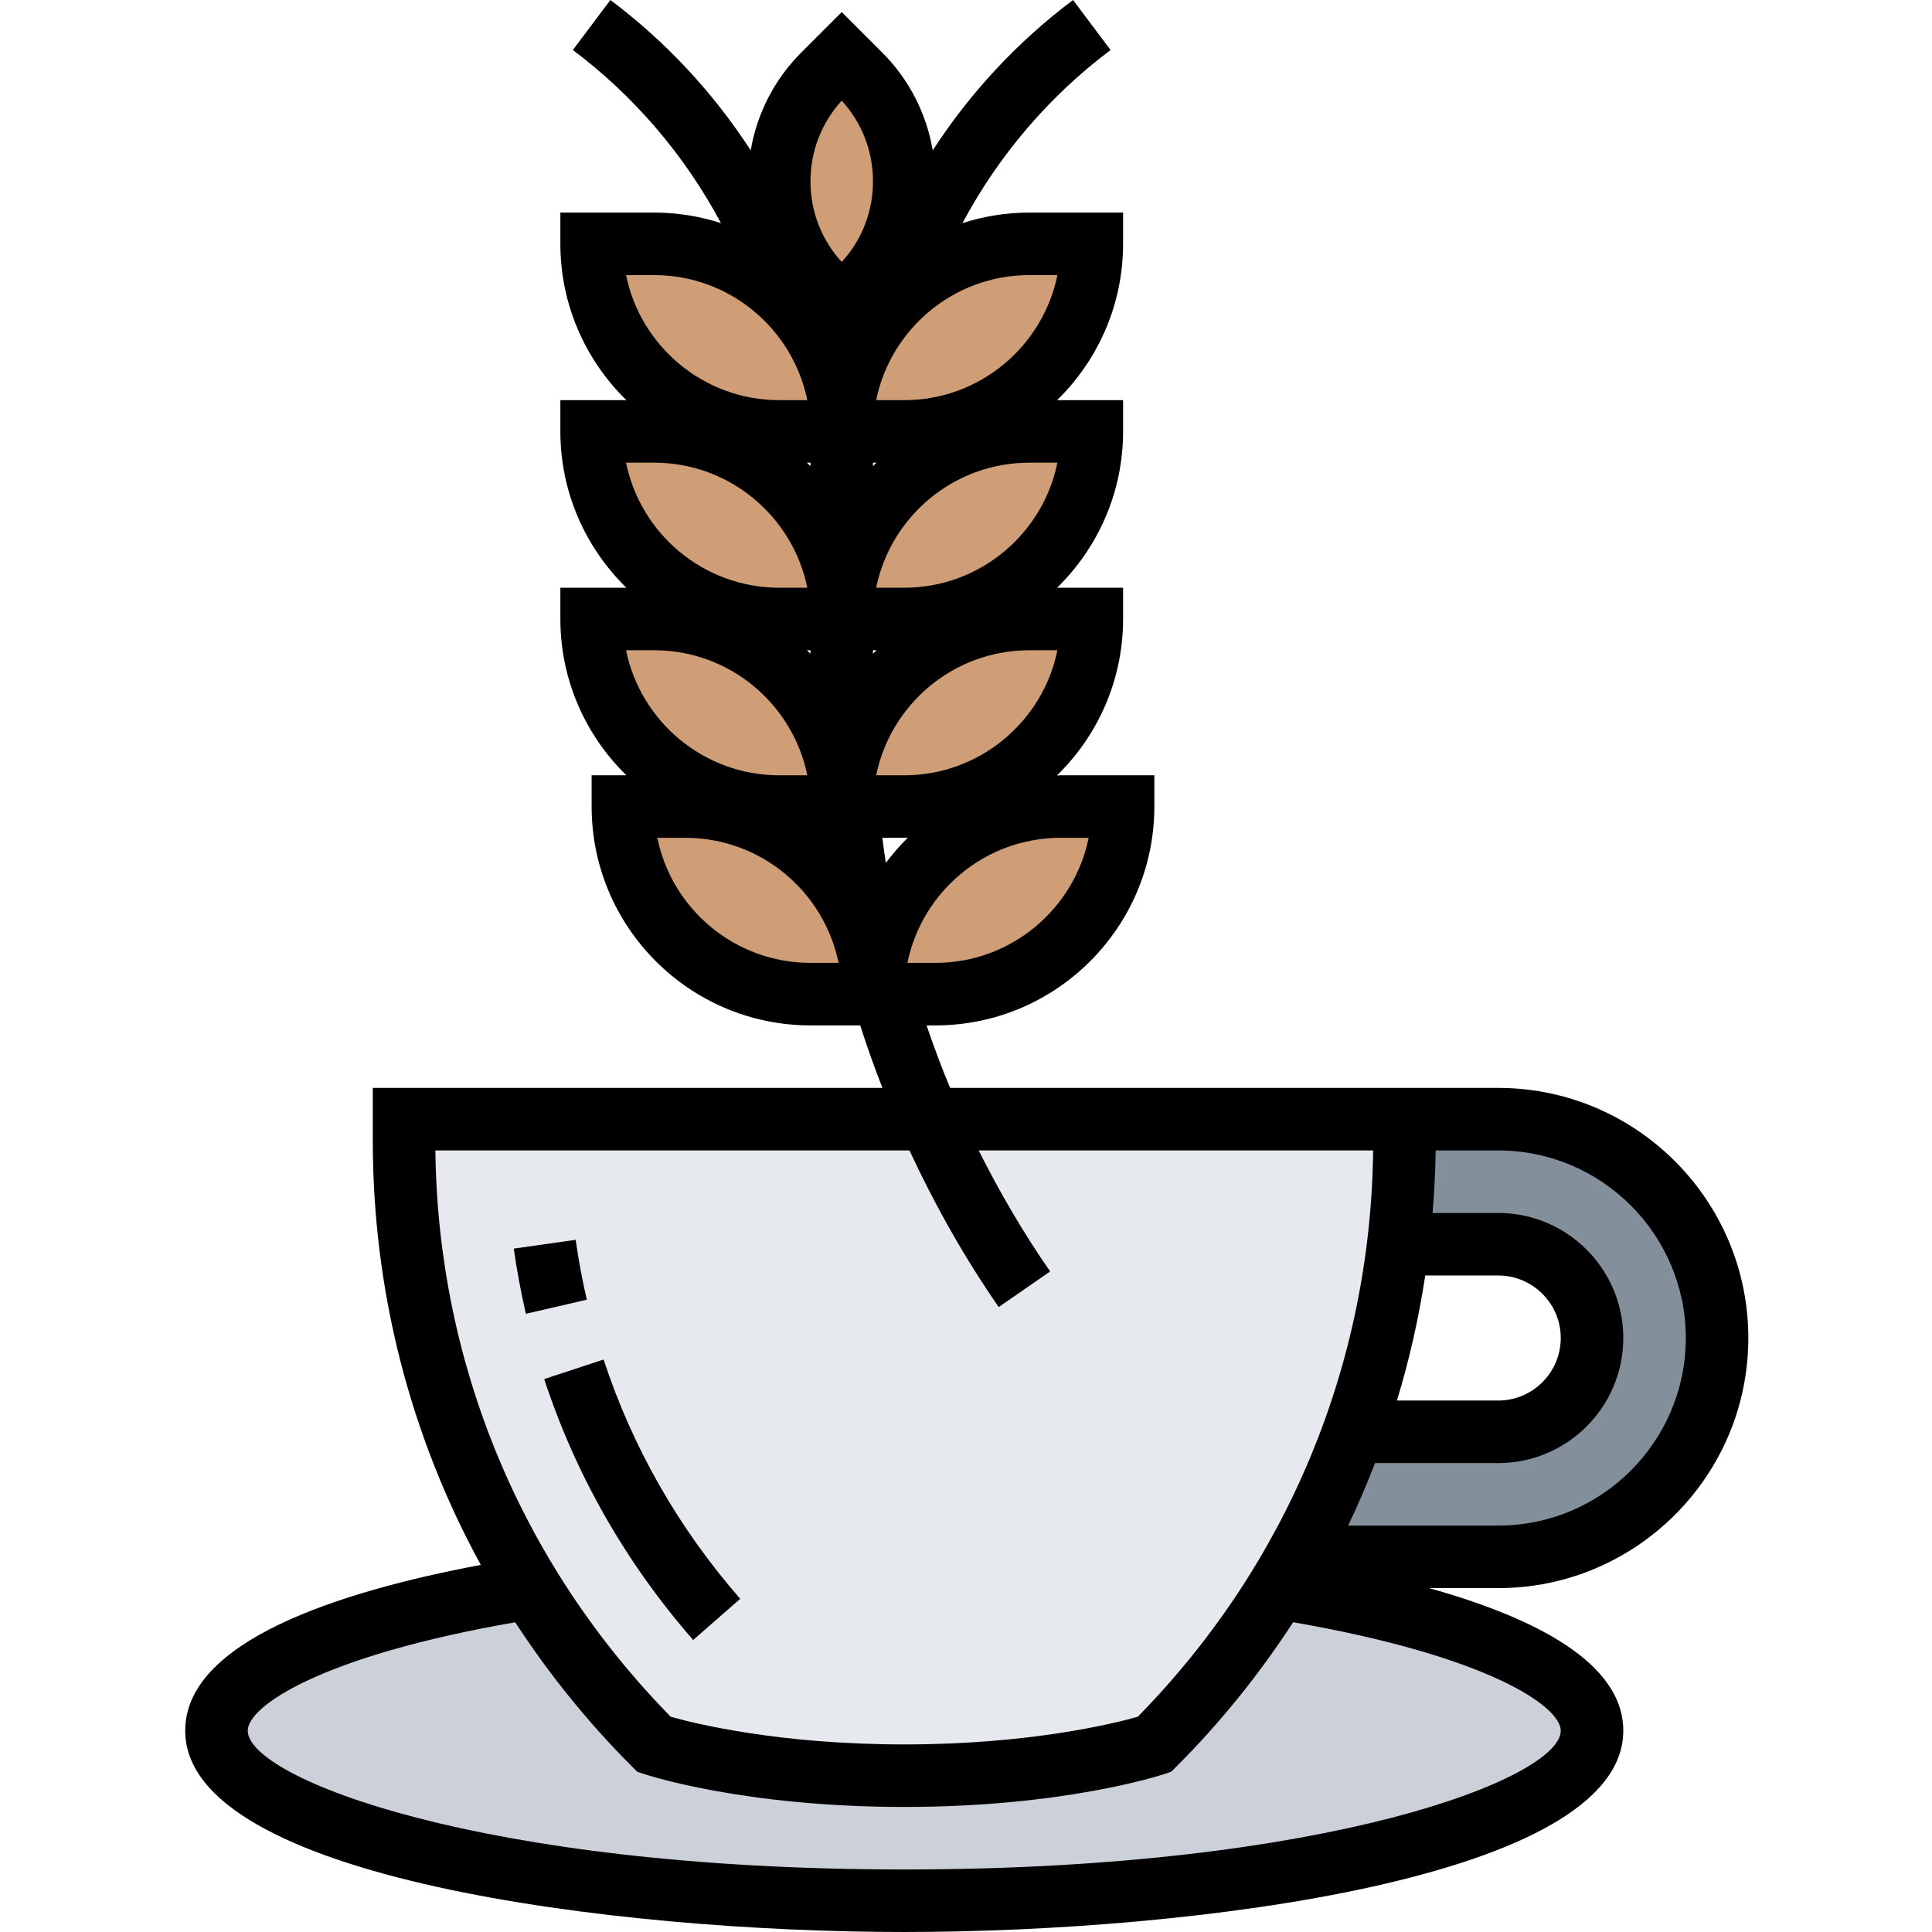 <svg height="494pt" viewBox="-47 0 494 494.4" width="494pt" xmlns="http://www.w3.org/2000/svg"><path d="m336.199 286.398c30.961 0 56 25.043 56 56 0 15.523-6.238 29.441-16.398 39.602-10.16 10.16-24.082 16.398-39.602 16.398h-48l-2.879-1.598c5.359-9.762 10-19.922 13.758-30.402h37.121c6.641 0 12.641-2.719 16.961-7.039 4.32-4.32 7.039-10.32 7.039-16.961 0-13.277-10.719-24-24-24h-24l-1.598-.238c1.039-8.641 1.598-17.441 1.598-26.238v-5.523zm0 0" fill="#838f9b"/><path d="m280.199 406.398c48.16 7.762 80 21.203 80 36.48 0 24-78.801 43.52-176 43.52s-176-19.52-176-43.52c0-15.277 31.84-28.719 80-36.48l.32-.238c8.879 14.48 19.441 28 31.68 40.238 0 0 24 8 64 8 20 0 36-2 47.039-4 10.961-2 16.961-4 16.961-4 12.242-12.238 22.801-25.758 31.68-40.238zm0 0" fill="#ccd1d9"/><path d="m190.602 286.398h121.598v5.523c0 8.797-.559 17.598-1.598 26.238-2 16.559-5.84 32.719-11.523 48.238-3.758 10.48-8.398 20.641-13.758 30.402-1.68 3.199-3.52 6.32-5.441 9.359-8.879 14.48-19.438 28-31.68 40.238 0 0-6 2-16.961 4-11.039 2-27.039 4-47.039 4-40 0-64-8-64-8-12.238-12.238-22.801-25.758-31.68-40.238-6.078-9.762-11.281-20.082-15.68-30.641-10.879-26.238-16.641-54.641-16.641-83.598v-5.523zm0 0" fill="#e6e9ed"/><g fill="#cf9e76"><path d="m224.199 206.398h16c0 26.48-21.52 48-48 48h-13.277c-.723-2.477-1.441-4.957-2.082-7.52 3.602-22.957 23.441-40.48 47.359-40.48zm0 0"/><path d="m216.199 62.398h16c0 26.48-21.52 48-48 48h-16c0-26.477 21.52-48 48-48zm0 0"/><path d="m216.199 110.398h16c0 26.48-21.52 48-48 48h-16c0-26.477 21.52-48 48-48zm0 0"/><path d="m216.199 158.398h16c0 26.48-21.52 48-48 48h-14.641c-.32-2.559-.559-5.199-.637-7.84 3.68-22.797 23.438-40.16 47.277-40.16zm0 0"/><path d="m176.199 254.398h-16c-26.48 0-48-21.52-48-48h16c26.48 0 48 21.523 48 48zm0 0"/><path d="m172.922 19.121c7.199 7.199 11.277 17.039 11.277 27.277 0 10.242-4.078 20.082-11.277 27.281l-4.723 4.719-4.719-4.719c-7.199-7.199-11.281-17.039-11.281-27.281 0-10.238 4.082-20.078 11.281-27.277l4.719-4.723zm0 0"/><path d="m168.199 110.398h-16c-26.48 0-48-21.52-48-48h16c26.48 0 48 21.523 48 48zm0 0"/><path d="m168.199 158.398h-16c-26.48 0-48-21.52-48-48h16c26.48 0 48 21.523 48 48zm0 0"/><path d="m168.199 206.398h-16c-26.48 0-48-21.52-48-48h16c26.48 0 48 21.523 48 48zm0 0"/></g><path d="m400.199 342.398c0-35.285-28.711-64-64-64h-140.262c-2.203-5.262-4.195-10.605-6.027-16h2.289c30.871 0 56-25.117 56-56v-8h-24c-.312 0-.625.043-.934.051 10.43-10.176 16.934-24.359 16.934-40.051v-8h-16.887c10.406-10.176 16.887-24.336 16.887-40v-8h-16.887c10.406-10.176 16.887-24.336 16.887-40v-8h-24c-5.969 0-11.703.961-17.102 2.699 9.238-17.297 22.117-32.457 37.902-44.297l-9.602-12.801c-14.215 10.656-26.328 23.711-35.91 38.473-1.609-9.441-6.039-18.145-12.945-25.047l-10.344-10.336-10.344 10.344c-6.902 6.902-11.336 15.605-12.945 25.039-9.59-14.762-21.703-27.816-35.91-38.473l-9.602 12.801c15.785 11.848 28.656 27 37.906 44.297-5.402-1.738-11.137-2.699-17.105-2.699h-24v8c0 15.664 6.48 29.824 16.891 40h-16.891v8c0 15.664 6.48 29.824 16.891 40h-16.891v8c0 15.664 6.48 29.824 16.891 40h-8.891v8c0 30.883 25.129 56 56 56h12.738c1.711 5.395 3.613 10.723 5.672 16h-130.41v13.496c0 38.57 9.617 75.648 27.641 108.562-36.77 6.918-75.641 19.613-75.641 42.43 0 37.793 110.039 51.512 184 51.512 73.961 0 184-13.719 184-51.512 0-17.398-22.641-28.918-49.695-36.488h17.695c35.289 0 64-28.711 64-64zm-224-175.109v-.891h.891c-.305.289-.602.586-.891.891zm0-48v-.891h.891c-.305.289-.602.586-.891.891zm-16 0c-.289-.297-.582-.594-.887-.891h.887zm0 47.109v.891c-.289-.297-.582-.594-.887-.891zm71.191 48c-3.719 18.234-19.871 32-39.191 32h-7.145c-.008-.031-.016-.062-.023-.094 3.762-18.184 19.879-31.906 39.168-31.906zm-51.91 6.434c-.344-2.137-.594-4.289-.879-6.434h5.598c.312 0 .625-.039.938-.047-2.059 2.008-3.93 4.184-5.656 6.48zm4.719-22.434h-7.191c3.719-18.23 19.871-32 39.191-32h7.191c-3.711 18.234-19.871 32-39.191 32zm0-48h-7.191c3.719-18.23 19.871-32 39.191-32h7.191c-3.711 18.234-19.871 32-39.191 32zm39.191-80c-3.719 18.234-19.871 32-39.191 32h-7.191c3.719-18.23 19.871-32 39.191-32zm-55.191-44.637c5.168 5.652 8 12.926 8 20.637 0 7.715-2.832 14.992-8 20.641-5.168-5.648-8-12.926-8-20.641 0-7.711 2.832-14.992 8-20.637zm-48 44.637c19.32 0 35.48 13.77 39.191 32h-7.191c-19.32 0-35.48-13.766-39.191-32zm0 48c19.32 0 35.48 13.77 39.191 32h-7.191c-19.32 0-35.48-13.766-39.191-32zm0 48c19.32 0 35.48 13.77 39.191 32h-7.191c-19.32 0-35.48-13.766-39.191-32zm40 80c-19.32 0-35.48-13.766-39.191-32h7.191c19.32 0 35.48 13.77 39.191 32zm176 48c26.473 0 48 21.531 48 48 0 26.473-21.527 48-48 48h-38.414c2.527-5.23 4.773-10.59 6.895-16h31.52c17.648 0 32-14.352 32-32 0-17.645-14.352-32-32-32h-16.809c.426-5.301.738-10.629.793-16zm-25.926 64c3.191-10.422 5.59-21.117 7.246-32h18.68c8.824 0 16 7.176 16 16 0 8.824-7.176 16-16 16zm-124.746-64c6.465 13.875 14 27.312 22.84 40.082l13.16-9.113c-6.879-9.934-12.926-20.305-18.281-30.969h100.938c-.633 54.625-21.953 105.922-60.23 144.922-6.051 1.711-27.625 7.078-59.754 7.078-32.129 0-53.703-5.367-59.75-7.078-38.281-39-59.602-90.297-60.234-144.922zm166.672 148.488c0 12.051-59.297 35.512-168 35.512s-168-23.461-168-35.512c0-6.277 18.762-19.117 68.441-27.742 8.574 13.16 18.535 25.551 29.902 36.918l1.336 1.336 1.793.594c1.023.336 25.695 8.406 66.527 8.406s65.504-8.07 66.527-8.414l1.793-.594 1.336-1.336c11.367-11.367 21.297-23.766 29.863-36.926 49.715 8.625 68.48 21.473 68.48 27.758zm0 0"/><path d="m142.223 409.137c-15.773-18.059-27.535-38.656-34.965-61.234l-15.203 5c8.105 24.625 20.93 47.09 38.129 66.77zm0 0"/><path d="m100.113 317.273-15.84 2.246c.797 5.617 1.84 11.234 3.102 16.68l15.594-3.605c-1.168-5-2.121-10.152-2.855-15.32zm0 0"/></svg>